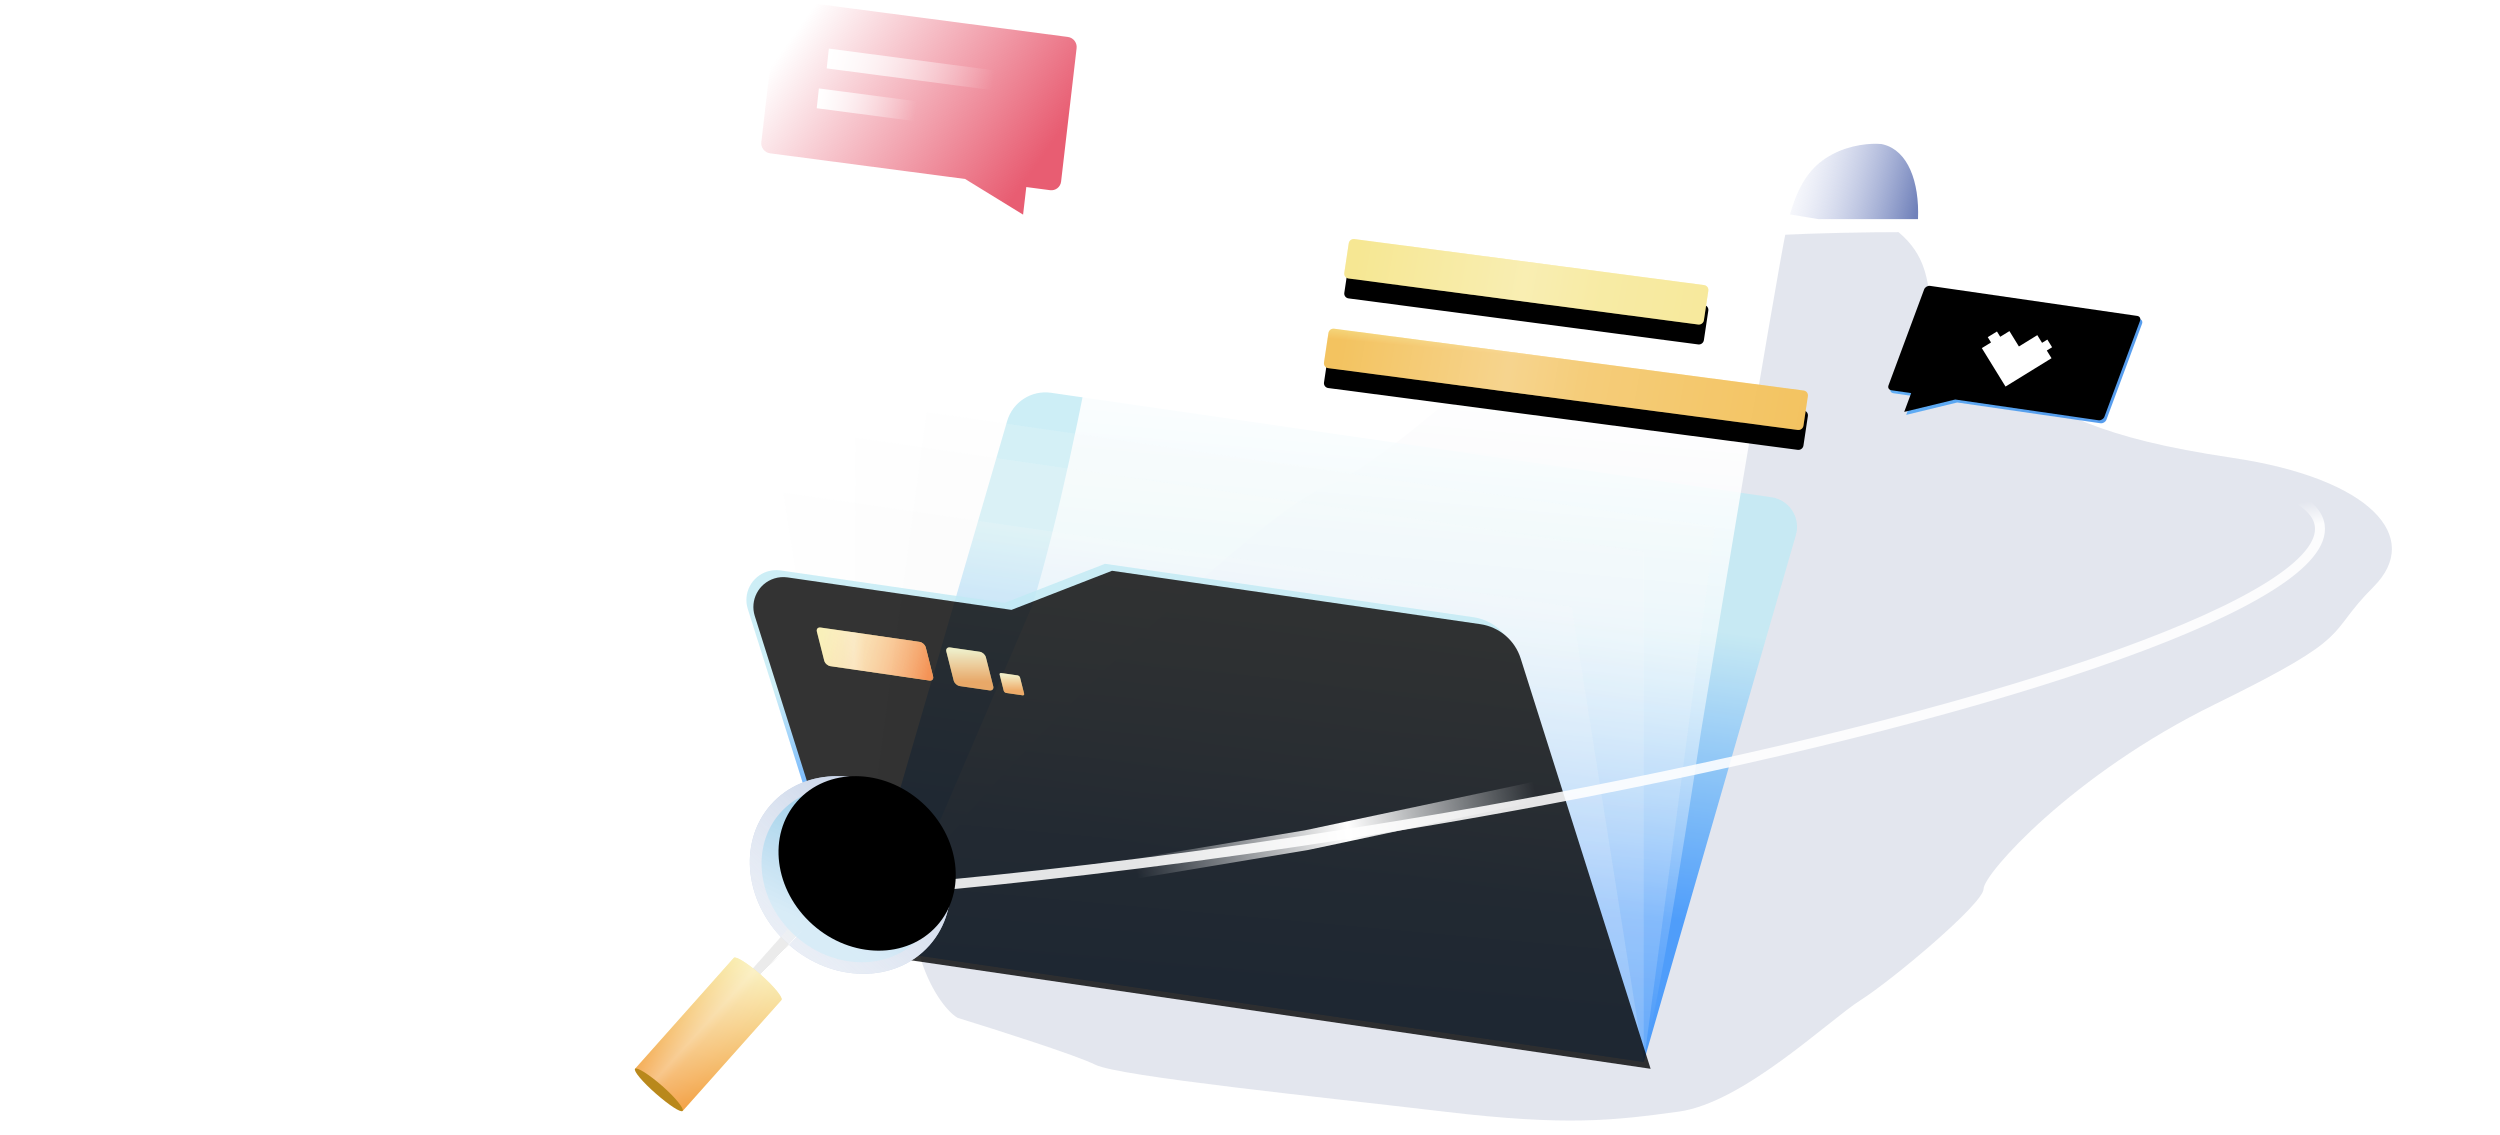 <?xml version="1.0" encoding="UTF-8"?>
<svg width="251px" height="114px" viewBox="0 0 251 114" version="1.1" xmlns="http://www.w3.org/2000/svg" xmlns:xlink="http://www.w3.org/1999/xlink">
    <title>插画-帮助中心</title>
    <defs>
        <rect id="path-1" x="0" y="0" width="251" height="114"></rect>
        <linearGradient x1="49.007%" y1="28.581%" x2="49.007%" y2="93.444%" id="linearGradient-3">
            <stop stop-color="#FFFFFF" stop-opacity="0" offset="0%"></stop>
            <stop stop-color="#FFFFFF" stop-opacity="0.34" offset="100%"></stop>
        </linearGradient>
        <linearGradient x1="76.083%" y1="51.645%" x2="78.564%" y2="56.722%" id="linearGradient-4">
            <stop stop-color="#FFFFFF" stop-opacity="0" offset="0%"></stop>
            <stop stop-color="#FFFFFF" stop-opacity="0.5" offset="100%"></stop>
        </linearGradient>
        <polygon id="path-5" points="5 27.657 251.216 27.657 197.833 116.259 52.609 113.877"></polygon>
        <linearGradient x1="46.425%" y1="2.434%" x2="46.425%" y2="91.46%" id="linearGradient-6">
            <stop stop-color="#FFFFFF" stop-opacity="0" offset="0%"></stop>
            <stop stop-color="#FFFFFF" stop-opacity="0.34" offset="100%"></stop>
        </linearGradient>
        <linearGradient x1="20.268%" y1="50%" x2="8.244%" y2="54.472%" id="linearGradient-7">
            <stop stop-color="#FFFFFF" stop-opacity="0" offset="0%"></stop>
            <stop stop-color="#FFFFFF" stop-opacity="0.842" offset="100%"></stop>
        </linearGradient>
        <linearGradient x1="77.155%" y1="51.66%" x2="86.041%" y2="54.472%" id="linearGradient-8">
            <stop stop-color="#FFFFFF" stop-opacity="0" offset="0%"></stop>
            <stop stop-color="#FFFFFF" stop-opacity="0.934" offset="100%"></stop>
        </linearGradient>
        <polygon id="path-9" points="-0.035 53.198 222.045 57.87 194.263 119.618 50.866 117.148"></polygon>
        <filter x="-18.2%" y="-30.3%" width="136.4%" height="160.5%" filterUnits="objectBoundingBox" id="filter-10">
            <feGaussianBlur stdDeviation="9" in="SourceGraphic"></feGaussianBlur>
        </filter>
        <linearGradient x1="58.543%" y1="29.14%" x2="49.835%" y2="71.712%" id="linearGradient-11">
            <stop stop-color="#C0EAF4" offset="0%"></stop>
            <stop stop-color="#2A8BFD" offset="100%"></stop>
        </linearGradient>
        <linearGradient x1="65.388%" y1="2.992%" x2="56.958%" y2="95.88%" id="linearGradient-12">
            <stop stop-color="#FFFFFF" offset="0%"></stop>
            <stop stop-color="#FFFFFF" offset="30.415%"></stop>
            <stop stop-color="#FFFFFF" stop-opacity="0" offset="100%"></stop>
        </linearGradient>
        <linearGradient x1="100.112%" y1="72.902%" x2="-8.058%" y2="56.765%" id="linearGradient-13">
            <stop stop-color="#7081BA" offset="0%"></stop>
            <stop stop-color="#C4CCEB" stop-opacity="0.01" offset="100%"></stop>
        </linearGradient>
        <linearGradient x1="41.367%" y1="35.073%" x2="34.836%" y2="59.732%" id="linearGradient-14">
            <stop stop-color="#C0EAF4" offset="0%"></stop>
            <stop stop-color="#2A8BFD" offset="100%"></stop>
        </linearGradient>
        <path d="M4.731,0.686 L27.215,3.946 L27.215,3.946 L37.307,0.021 L74.285,5.382 C76.183,5.657 77.756,6.993 78.335,8.821 L91.383,50.023 L91.383,50.023 L12.13,38.401 L1.44,4.559 C0.941,2.979 1.817,1.293 3.397,0.794 C3.828,0.658 4.284,0.621 4.731,0.686 Z" id="path-15"></path>
        <filter x="1.0%" y="-0.7%" width="99.3%" height="101.4%" filterUnits="objectBoundingBox" id="filter-16">
            <feOffset dx="0.7" dy="0" in="SourceAlpha" result="shadowOffsetInner1"></feOffset>
            <feComposite in="shadowOffsetInner1" in2="SourceAlpha" operator="arithmetic" k2="-1" k3="1" result="shadowInnerInner1"></feComposite>
            <feColorMatrix values="0 0 0 0 1   0 0 0 0 1   0 0 0 0 1  0 0 0 0.19 0" type="matrix" in="shadowInnerInner1" result="shadowMatrixInner1"></feColorMatrix>
            <feOffset dx="0" dy="0.7" in="SourceAlpha" result="shadowOffsetInner2"></feOffset>
            <feComposite in="shadowOffsetInner2" in2="SourceAlpha" operator="arithmetic" k2="-1" k3="1" result="shadowInnerInner2"></feComposite>
            <feColorMatrix values="0 0 0 0 1   0 0 0 0 1   0 0 0 0 1  0 0 0 0.6 0" type="matrix" in="shadowInnerInner2" result="shadowMatrixInner2"></feColorMatrix>
            <feMerge>
                <feMergeNode in="shadowMatrixInner1"></feMergeNode>
                <feMergeNode in="shadowMatrixInner2"></feMergeNode>
            </feMerge>
        </filter>
        <linearGradient x1="100%" y1="56.696%" x2="2.112%" y2="41.943%" id="linearGradient-17">
            <stop stop-color="#F35917" offset="0%"></stop>
            <stop stop-color="#FFFFFF" stop-opacity="0.5" offset="100%"></stop>
            <stop stop-color="#FFFFFF" stop-opacity="0.5" offset="100%"></stop>
        </linearGradient>
        <linearGradient x1="94.589%" y1="50%" x2="5.157%" y2="50%" id="linearGradient-18">
            <stop stop-color="#FFFFFF" stop-opacity="0" offset="0%"></stop>
            <stop stop-color="#FFFFFF" stop-opacity="0.15" offset="59.781%"></stop>
            <stop stop-color="#FFFFFF" stop-opacity="0.3" offset="69.718%"></stop>
            <stop stop-color="#FFFFFF" stop-opacity="0.15" offset="81.367%"></stop>
            <stop stop-color="#FFFFFF" stop-opacity="0" offset="100%"></stop>
        </linearGradient>
        <path d="M0.015,0.418 C-0.053,0.151 0.114,-0.034 0.387,0.005 L10.328,1.447 C10.601,1.486 10.878,1.735 10.946,2.003 L11.682,4.911 C11.75,5.179 11.583,5.364 11.31,5.324 L1.369,3.883 C1.096,3.843 0.819,3.594 0.752,3.327 L0.015,0.418 Z" id="path-19"></path>
        <linearGradient x1="-0.828%" y1="8.309%" x2="-0.487%" y2="79.99%" id="linearGradient-20">
            <stop stop-color="#FFFFFF" offset="0%"></stop>
            <stop stop-color="#F35917" offset="100%"></stop>
        </linearGradient>
        <linearGradient x1="-0.317%" y1="8.865%" x2="0.023%" y2="79.591%" id="linearGradient-21">
            <stop stop-color="#FFFFFF" offset="0%"></stop>
            <stop stop-color="#F35917" offset="100%"></stop>
        </linearGradient>
        <linearGradient x1="48.853%" y1="48.365%" x2="51.147%" y2="51.635%" id="linearGradient-22">
            <stop stop-color="#FFFFFF" stop-opacity="0" offset="0%"></stop>
            <stop stop-color="#FFFFFF" stop-opacity="0.88" offset="100%"></stop>
        </linearGradient>
        <linearGradient x1="-0.121%" y1="52.008%" x2="100.268%" y2="48.146%" id="linearGradient-23">
            <stop stop-color="#FFFFFF" stop-opacity="0" offset="0%"></stop>
            <stop stop-color="#FFFFFF" offset="52.985%"></stop>
            <stop stop-color="#FFFFFF" stop-opacity="0" offset="100%"></stop>
        </linearGradient>
        <filter x="-14.9%" y="-87.6%" width="129.9%" height="275.4%" filterUnits="objectBoundingBox" id="filter-24">
            <feGaussianBlur stdDeviation="2" in="SourceGraphic"></feGaussianBlur>
        </filter>
        <linearGradient x1="47.567%" y1="36.819%" x2="52.838%" y2="37.547%" id="linearGradient-25">
            <stop stop-color="#D9D9D9" stop-opacity="0.52" offset="0%"></stop>
            <stop stop-color="#FFFFFF" stop-opacity="0.75" offset="32.3%"></stop>
            <stop stop-color="#FFFFFF" stop-opacity="0.92" offset="45.724%"></stop>
            <stop stop-color="#FFFFFF" stop-opacity="0.75" offset="58.349%"></stop>
            <stop stop-color="#D9D9D9" stop-opacity="0" offset="100%"></stop>
        </linearGradient>
        <linearGradient x1="50%" y1="0%" x2="50%" y2="100%" id="linearGradient-26">
            <stop stop-color="#C3D0E6" offset="0%"></stop>
            <stop stop-color="#FFFFFF" stop-opacity="0.64" offset="100%"></stop>
        </linearGradient>
        <linearGradient x1="31.918%" y1="14.686%" x2="55.2%" y2="87.367%" id="linearGradient-27">
            <stop stop-color="#9BCDE9" offset="0%"></stop>
            <stop stop-color="#D6EBF7" stop-opacity="0.88" offset="100%"></stop>
        </linearGradient>
        <ellipse id="path-28" cx="85.358" cy="87.85" rx="9.394" ry="8.227"></ellipse>
        <filter x="-10.6%" y="-12.2%" width="121.3%" height="124.3%" filterUnits="objectBoundingBox" id="filter-29">
            <feGaussianBlur stdDeviation="1" in="SourceAlpha" result="shadowBlurInner1"></feGaussianBlur>
            <feOffset dx="0.5" dy="-2" in="shadowBlurInner1" result="shadowOffsetInner1"></feOffset>
            <feComposite in="shadowOffsetInner1" in2="SourceAlpha" operator="arithmetic" k2="-1" k3="1" result="shadowInnerInner1"></feComposite>
            <feColorMatrix values="0 0 0 0 0.624   0 0 0 0 0.812   0 0 0 0 0.914  0 0 0 0.5 0" type="matrix" in="shadowInnerInner1"></feColorMatrix>
        </filter>
        <linearGradient x1="67.057%" y1="0%" x2="34.377%" y2="100%" id="linearGradient-30">
            <stop stop-color="#FFFFFF" offset="0%"></stop>
            <stop stop-color="#F35917" offset="100%"></stop>
        </linearGradient>
        <linearGradient x1="33.859%" y1="37.687%" x2="63.241%" y2="65.52%" id="linearGradient-31">
            <stop stop-color="#FFFFFF" stop-opacity="0" offset="0%"></stop>
            <stop stop-color="#FFFFFF" stop-opacity="0.16" offset="19.524%"></stop>
            <stop stop-color="#FFFFFF" stop-opacity="0.29" offset="35.629%"></stop>
            <stop stop-color="#FFFFFF" stop-opacity="0.16" offset="51.859%"></stop>
            <stop stop-color="#FFFFFF" stop-opacity="0" offset="100%"></stop>
        </linearGradient>
        <path d="M3.06,0.004 C2.786,-0.032 2.531,0.16 2.49,0.434 L2.045,3.4 C2.004,3.673 2.193,3.924 2.466,3.96 L37.577,8.582 C37.851,8.619 38.106,8.426 38.147,8.153 L38.592,5.186 C38.633,4.913 38.444,4.663 38.17,4.627 L3.06,0.004 Z M1.021,9.004 C0.747,8.968 0.492,9.16 0.451,9.434 L0.006,12.4 C-0.035,12.673 0.154,12.924 0.428,12.96 L47.573,19.167 C47.847,19.203 48.102,19.011 48.143,18.738 L48.588,15.771 C48.629,15.498 48.44,15.247 48.166,15.211 L1.021,9.004 Z" id="path-32"></path>
        <filter x="-14.4%" y="-26.1%" width="128.8%" height="173.0%" filterUnits="objectBoundingBox" id="filter-33">
            <feOffset dx="0" dy="2" in="SourceAlpha" result="shadowOffsetOuter1"></feOffset>
            <feGaussianBlur stdDeviation="2" in="shadowOffsetOuter1" result="shadowBlurOuter1"></feGaussianBlur>
            <feColorMatrix values="0 0 0 0 0.482   0 0 0 0 0.573   0 0 0 0 0.89  0 0 0 0.3 0" type="matrix" in="shadowBlurOuter1"></feColorMatrix>
        </filter>
        <linearGradient x1="5.189%" y1="42.317%" x2="2.868%" y2="52.52%" id="linearGradient-34">
            <stop stop-color="#FFFFFF" offset="0%"></stop>
            <stop stop-color="#F35917" offset="100%"></stop>
        </linearGradient>
        <linearGradient x1="4.152%" y1="46.492%" x2="103.473%" y2="53.609%" id="linearGradient-35">
            <stop stop-color="#FFFFFF" stop-opacity="0" offset="0%"></stop>
            <stop stop-color="#FFFFFF" stop-opacity="0.16" offset="19.524%"></stop>
            <stop stop-color="#FFFFFF" stop-opacity="0.29" offset="35.629%"></stop>
            <stop stop-color="#FFFFFF" stop-opacity="0.16" offset="51.859%"></stop>
            <stop stop-color="#FFFFFF" stop-opacity="0" offset="100%"></stop>
        </linearGradient>
        <linearGradient x1="84.969%" y1="61.74%" x2="2.657%" y2="59.711%" id="linearGradient-36">
            <stop stop-color="#2882E8" stop-opacity="0.78" offset="0%"></stop>
            <stop stop-color="#3D9EF7" stop-opacity="0.79" offset="100%"></stop>
        </linearGradient>
        <path d="M25.286,3.503 C25.372,3.272 25.244,3.055 24.999,3.02 L4.204,0.005 C3.96,-0.03 3.692,0.128 3.606,0.36 L0.027,10 C-0.059,10.231 0.07,10.447 0.314,10.483 L2.305,10.771 L1.605,12.657 L6.729,11.413 L21.109,13.498 C21.353,13.533 21.621,13.374 21.707,13.143 L25.286,3.503 Z" id="path-37"></path>
        <filter x="-0.6%" y="-1.1%" width="101.2%" height="102.2%" filterUnits="objectBoundingBox" id="filter-38">
            <feOffset dx="-0.2" dy="-0.3" in="SourceAlpha" result="shadowOffsetInner1"></feOffset>
            <feComposite in="shadowOffsetInner1" in2="SourceAlpha" operator="arithmetic" k2="-1" k3="1" result="shadowInnerInner1"></feComposite>
            <feColorMatrix values="0 0 0 0 1   0 0 0 0 1   0 0 0 0 1  0 0 0 0.5 0" type="matrix" in="shadowInnerInner1"></feColorMatrix>
        </filter>
        <linearGradient x1="91.796%" y1="67.413%" x2="5.887%" y2="25.698%" id="linearGradient-39">
            <stop stop-color="#E85D72" offset="0%"></stop>
            <stop stop-color="#E85D72" stop-opacity="0" offset="100%"></stop>
        </linearGradient>
        <linearGradient x1="0%" y1="48.404%" x2="99.513%" y2="52.606%" id="linearGradient-40">
            <stop stop-color="#FFFFFF" offset="0%"></stop>
            <stop stop-color="#FFFFFF" stop-opacity="0" offset="100%"></stop>
        </linearGradient>
        <linearGradient x1="0.435%" y1="47.931%" x2="99.531%" y2="52.62%" id="linearGradient-41">
            <stop stop-color="#FFFFFF" offset="0%"></stop>
            <stop stop-color="#FFFFFF" stop-opacity="0" offset="100%"></stop>
        </linearGradient>
    </defs>
    <g id="首页" stroke="none" stroke-width="1" fill="none" fill-rule="evenodd">
        <g id="工作台20230620" transform="translate(-1636, -1492)">
            <g id="50" transform="translate(1359, 1492)">
                <g id="插画-帮助中心" transform="translate(277, 0)">
                    <mask id="mask-2" fill="white">
                        <use xlink:href="#path-1"></use>
                    </mask>
                    <g id="矩形"></g>
                    <g id="路径" opacity="0.3" fill-rule="nonzero" mask="url(#mask-2)">
                        <use fill="url(#linearGradient-3)" xlink:href="#path-5"></use>
                        <use fill="url(#linearGradient-4)" xlink:href="#path-5"></use>
                    </g>
                    <g id="路径" opacity="0.3" fill-rule="nonzero" mask="url(#mask-2)">
                        <use fill="url(#linearGradient-6)" xlink:href="#path-9"></use>
                        <use fill="url(#linearGradient-7)" xlink:href="#path-9"></use>
                        <use fill="url(#linearGradient-8)" xlink:href="#path-9"></use>
                    </g>
                    <g id="编组" opacity="0.3" style="mix-blend-mode: darken;" mask="url(#mask-2)" fill="#011B61" fill-rule="nonzero">
                        <g transform="translate(91.803, 23.309)" id="Vector-6备份" opacity="0.368">
                            <path d="M98.813,0 C104.405,4.709 99.107,10.007 107.349,14.128 C115.59,18.248 118.533,20.603 132.366,22.663 C146.2,24.724 151.498,30.61 146.494,35.614 C141.491,40.617 145.023,40.323 130.6,47.387 C116.178,54.451 107.349,64.458 107.349,65.93 C107.349,67.401 98.224,75.054 94.987,77.114 C91.749,79.174 83.214,87.415 76.738,88.298 C70.263,89.181 65.554,89.77 53.192,88.298 C40.83,86.827 20.522,84.767 18.167,83.589 C16.283,82.647 8.16,80.057 4.333,78.88 C1.881,77.408 -2.142,69.461 1.39,63.575 C5.805,56.217 34.355,27.961 41.714,25.312 C49.072,22.663 67.614,2.943 74.384,1.472 C79.8,0.294 92.927,0 98.813,0 Z" style="mix-blend-mode: darken;" filter="url(#filter-10)"></path>
                        </g>
                    </g>
                    <g id="编组" opacity="0.8" mask="url(#mask-2)" fill="url(#linearGradient-11)" fill-rule="nonzero">
                        <g transform="translate(85.773, 38.938)" id="路径">
                            <path d="M19.757,0.499 L92.08,10.985 C93.72,11.223 94.856,12.745 94.618,14.385 C94.599,14.521 94.57,14.655 94.532,14.787 L79.254,67.682 L79.254,67.682 L0,56.059 L15.343,3.34 C15.9,1.425 17.783,0.213 19.757,0.499 Z"></path>
                        </g>
                    </g>
                    <path d="M114.019,12.316 C115.182,9.524 117.281,6.438 121.281,6.438 L188.931,14.468 C188.018,14.36 185.894,14.468 183.967,15.495 C182.04,16.522 180.373,18.234 179.346,23.027 C178.319,27.819 170.786,73.436 170.786,73.436 C170.786,73.436 166.119,104.92 164.75,106.46 L89.245,94.366 L103.65,60.77 C108.986,43.309 112.855,15.108 114.019,12.316 Z" id="路径" fill="url(#linearGradient-12)" fill-rule="nonzero" mask="url(#mask-2)"></path>
                    <path d="M188.805,14.455 L188.913,14.465 L189.097,14.508 C191.545,15.137 192.719,18.211 192.568,22 L182.549,21.999 L179.715,21.528 C180.75,17.859 182.256,16.407 183.967,15.495 C185.81,14.513 187.834,14.371 188.805,14.455 Z" id="形状结合" fill="url(#linearGradient-13)" fill-rule="nonzero" mask="url(#mask-2)"></path>
                    <polygon id="路径" fill="#F7FAFB" fill-rule="nonzero" opacity="0.4" mask="url(#mask-2)" points="93.026 41.378 172.198 52.857 165.042 106.627 85.785 94.993"></polygon>
                    <polygon id="路径" fill="#F7FAFB" fill-rule="nonzero" opacity="0.4" mask="url(#mask-2)" points="78.635 49.456 157.807 60.935 165.044 106.622 85.774 95"></polygon>
                    <polygon id="路径" fill="#F7FAFB" fill-rule="nonzero" opacity="0.4" mask="url(#mask-2)" points="85.855 43.938 165.027 55.417 165.027 106.61 85.777 94.981"></polygon>
                    <g id="编组" opacity="0.8" mask="url(#mask-2)">
                        <g transform="translate(73.639, 56.585)">
                            <g id="路径" fill-rule="nonzero">
                                <use fill="url(#linearGradient-14)" xlink:href="#path-15"></use>
                                <use fill="black" fill-opacity="1" filter="url(#filter-16)" xlink:href="#path-15"></use>
                            </g>
                            <g id="编组" stroke-width="1" fill-rule="evenodd" transform="translate(8.361, 6.415)">
                                <g fill-rule="nonzero" id="路径">
                                    <g>
                                        <use fill="#F4E074" xlink:href="#path-19"></use>
                                        <use fill-opacity="0.757" fill="url(#linearGradient-17)" xlink:href="#path-19"></use>
                                        <use fill="url(#linearGradient-18)" xlink:href="#path-19"></use>
                                    </g>
                                </g>
                                <g transform="translate(13, 2)" fill-rule="nonzero" id="路径">
                                    <path d="M0.015,0.418 C-0.053,0.151 0.114,-0.034 0.387,0.005 L3.366,0.437 C3.639,0.477 3.915,0.726 3.983,0.994 L4.72,3.902 C4.787,4.17 4.621,4.354 4.348,4.315 L1.369,3.883 C1.096,3.843 0.819,3.594 0.752,3.327 L0.015,0.418 Z" fill="#F4E074"></path>
                                    <path d="M0.015,0.418 C-0.053,0.151 0.114,-0.034 0.387,0.005 L3.366,0.437 C3.639,0.477 3.915,0.726 3.983,0.994 L4.72,3.902 C4.787,4.17 4.621,4.354 4.348,4.315 L1.369,3.883 C1.096,3.843 0.819,3.594 0.752,3.327 L0.015,0.418 Z" fill-opacity="0.513" fill="url(#linearGradient-20)"></path>
                                </g>
                                <g transform="translate(18.361, 4.569)" fill-rule="nonzero" id="路径">
                                    <path d="M0.006,0.167 C-0.021,0.06 0.046,-0.014 0.155,0.002 L1.806,0.242 C1.915,0.257 2.026,0.357 2.053,0.464 L2.461,2.077 C2.488,2.184 2.422,2.258 2.312,2.242 L0.661,2.002 C0.552,1.986 0.441,1.887 0.414,1.78 L0.006,0.167 Z" fill="#F4E074"></path>
                                    <path d="M0.006,0.167 C-0.021,0.06 0.046,-0.014 0.155,0.002 L1.806,0.242 C1.915,0.257 2.026,0.357 2.053,0.464 L2.461,2.077 C2.488,2.184 2.422,2.258 2.312,2.242 L0.661,2.002 C0.552,1.986 0.441,1.887 0.414,1.78 L0.006,0.167 Z" fill-opacity="0.51" fill="url(#linearGradient-21)"></path>
                                </g>
                            </g>
                        </g>
                    </g>
                    <path d="M232.898,52.727 C233.998,60.044 202.717,71.054 159.052,79.555 C150.047,81.308 140.516,82.955 130.634,84.44 C123.322,85.539 116.167,86.498 109.245,87.315 C61.446,92.961 24.724,91.9 23.565,84.19 C22.239,75.364 68.024,61.165 125.83,52.477 C183.635,43.788 231.572,43.9 232.898,52.727 Z" id="路径" stroke="url(#linearGradient-22)" mask="url(#mask-2)"></path>
                    <polyline id="路径" stroke="url(#linearGradient-23)" stroke-width="2" filter="url(#filter-24)" mask="url(#mask-2)" points="113.401 87.312 131.185 84.348 154.752 79.349"></polyline>
                    <ellipse id="椭圆形" fill="#C3D0E6" fill-rule="nonzero" mask="url(#mask-2)" transform="translate(85.358, 87.85) rotate(41.634) translate(-85.358, -87.85) " cx="85.358" cy="87.85" rx="10.639" ry="9.317"></ellipse>
                    <polygon id="矩形" fill="url(#linearGradient-25)" fill-rule="nonzero" mask="url(#mask-2)" transform="translate(76.994, 97.244) rotate(41.634) translate(-76.994, -97.244) " points="75.93 92.12 78.058 92.12 78.058 102.369 75.93 102.369"></polygon>
                    <ellipse id="椭圆形" fill="url(#linearGradient-26)" fill-rule="nonzero" mask="url(#mask-2)" transform="translate(85.358, 87.85) rotate(41.634) translate(-85.358, -87.85) " cx="85.358" cy="87.85" rx="10.639" ry="9.317"></ellipse>
                    <g id="椭圆形" fill-rule="nonzero" mask="url(#mask-2)" transform="translate(85.358, 87.85) rotate(41.634) translate(-85.358, -87.85) ">
                        <use fill="url(#linearGradient-27)" xlink:href="#path-28"></use>
                        <use fill="black" fill-opacity="1" filter="url(#filter-29)" xlink:href="#path-28"></use>
                    </g>
                    <path d="M78.457,100.395 C78.639,100.187 77.738,99.055 76.41,97.893 C75.083,96.732 73.86,95.959 73.678,96.167 C73.675,96.171 73.672,96.174 73.669,96.179 L63.763,107.304 L68.539,111.539 L78.452,100.406 L78.449,100.403 C78.452,100.4 78.454,100.398 78.457,100.395 Z" id="路径" fill="#F4E074" mask="url(#mask-2)"></path>
                    <path d="M78.457,100.395 C78.639,100.187 77.738,99.055 76.41,97.893 C75.083,96.732 73.86,95.959 73.678,96.167 C73.675,96.171 73.672,96.174 73.669,96.179 L63.763,107.304 L68.539,111.539 L78.452,100.406 L78.449,100.403 C78.452,100.4 78.454,100.398 78.457,100.395 Z" id="路径" fill-opacity="0.455" fill="url(#linearGradient-30)" mask="url(#mask-2)"></path>
                    <path d="M78.457,100.395 C78.639,100.187 77.738,99.055 76.41,97.893 C75.083,96.732 73.86,95.959 73.678,96.167 C73.675,96.171 73.672,96.174 73.669,96.179 L63.763,107.304 L68.539,111.539 L78.452,100.406 L78.449,100.403 C78.452,100.4 78.454,100.398 78.457,100.395 Z" id="路径" fill="url(#linearGradient-31)" mask="url(#mask-2)"></path>
                    <g id="编组" mask="url(#mask-2)" fill="#B9881B" fill-rule="nonzero">
                        <g transform="translate(63.736, 107.274)" id="路径">
                            <path d="M2.755,1.76 C4.083,2.922 4.983,4.054 4.802,4.262 C4.62,4.47 3.424,3.674 2.097,2.513 C0.769,1.352 -0.159,0.242 0.023,0.034 C0.205,-0.174 1.428,0.599 2.755,1.76 Z"></path>
                        </g>
                    </g>
                    <g id="编组" mask="url(#mask-2)">
                        <g transform="translate(132.923, 23.999)" id="形状">
                            <g fill="none">
                                <use fill="black" fill-opacity="1" filter="url(#filter-33)" xlink:href="#path-32"></use>
                                <use fill="#F4E074" fill-rule="evenodd" xlink:href="#path-32"></use>
                            </g>
                            <path d="M3.06,0.004 C2.786,-0.032 2.531,0.16 2.49,0.434 L2.045,3.4 C2.004,3.673 2.193,3.924 2.466,3.96 L37.577,8.582 C37.851,8.619 38.106,8.426 38.147,8.153 L38.592,5.186 C38.633,4.913 38.444,4.663 38.17,4.627 L3.06,0.004 Z M1.021,9.004 C0.747,8.968 0.492,9.16 0.451,9.434 L0.006,12.4 C-0.035,12.673 0.154,12.924 0.428,12.96 L47.573,19.167 C47.847,19.203 48.102,19.011 48.143,18.738 L48.588,15.771 C48.629,15.498 48.44,15.247 48.166,15.211 L1.021,9.004 Z" fill-opacity="0.22" fill="url(#linearGradient-34)" fill-rule="evenodd"></path>
                            <path d="M3.06,0.004 C2.786,-0.032 2.531,0.16 2.49,0.434 L2.045,3.4 C2.004,3.673 2.193,3.924 2.466,3.96 L37.577,8.582 C37.851,8.619 38.106,8.426 38.147,8.153 L38.592,5.186 C38.633,4.913 38.444,4.663 38.17,4.627 L3.06,0.004 Z M1.021,9.004 C0.747,8.968 0.492,9.16 0.451,9.434 L0.006,12.4 C-0.035,12.673 0.154,12.924 0.428,12.96 L47.573,19.167 C47.847,19.203 48.102,19.011 48.143,18.738 L48.588,15.771 C48.629,15.498 48.44,15.247 48.166,15.211 L1.021,9.004 Z" fill="url(#linearGradient-35)" fill-rule="evenodd"></path>
                        </g>
                    </g>
                    <g id="编组-2" mask="url(#mask-2)" fill-rule="nonzero">
                        <g transform="translate(189.777, 28.997)" id="路径">
                            <g fill="none">
                                <use fill="url(#linearGradient-36)" xlink:href="#path-37"></use>
                                <use fill="black" fill-opacity="1" filter="url(#filter-38)" xlink:href="#path-37"></use>
                            </g>
                            <polygon fill="#FFFFFF" points="10.718 4.285 9.794 4.854 10.122 5.384 9.198 5.953 11.577 9.814 16.196 6.968 15.721 6.196 16.254 5.867 15.778 5.095 15.245 5.423 14.769 4.651 12.921 5.79 11.97 4.245 11.046 4.815"></polygon>
                        </g>
                    </g>
                    <path d="M77.995,0.871 C78.058,0.323 78.554,-0.063 79.102,0.009 L107.215,3.71 C107.763,3.782 108.155,4.285 108.091,4.834 L106.534,18.231 C106.47,18.78 105.974,19.166 105.427,19.094 L103.04,18.78 L102.718,21.549 L96.898,17.971 L77.313,15.393 C76.766,15.321 76.374,14.818 76.437,14.269 L77.995,0.871 Z" id="路径" fill="url(#linearGradient-39)" fill-rule="nonzero" mask="url(#mask-2)"></path>
                    <polygon id="路径" fill="url(#linearGradient-40)" fill-rule="nonzero" mask="url(#mask-2)" points="83.215 4.878 100.015 7.09 99.801 9.078 83 6.867"></polygon>
                    <polygon id="路径" fill="url(#linearGradient-41)" fill-rule="nonzero" mask="url(#mask-2)" points="82.215 8.878 92.039 10.172 91.824 12.16 82 10.867"></polygon>
                </g>
            </g>
        </g>
    </g>
</svg>